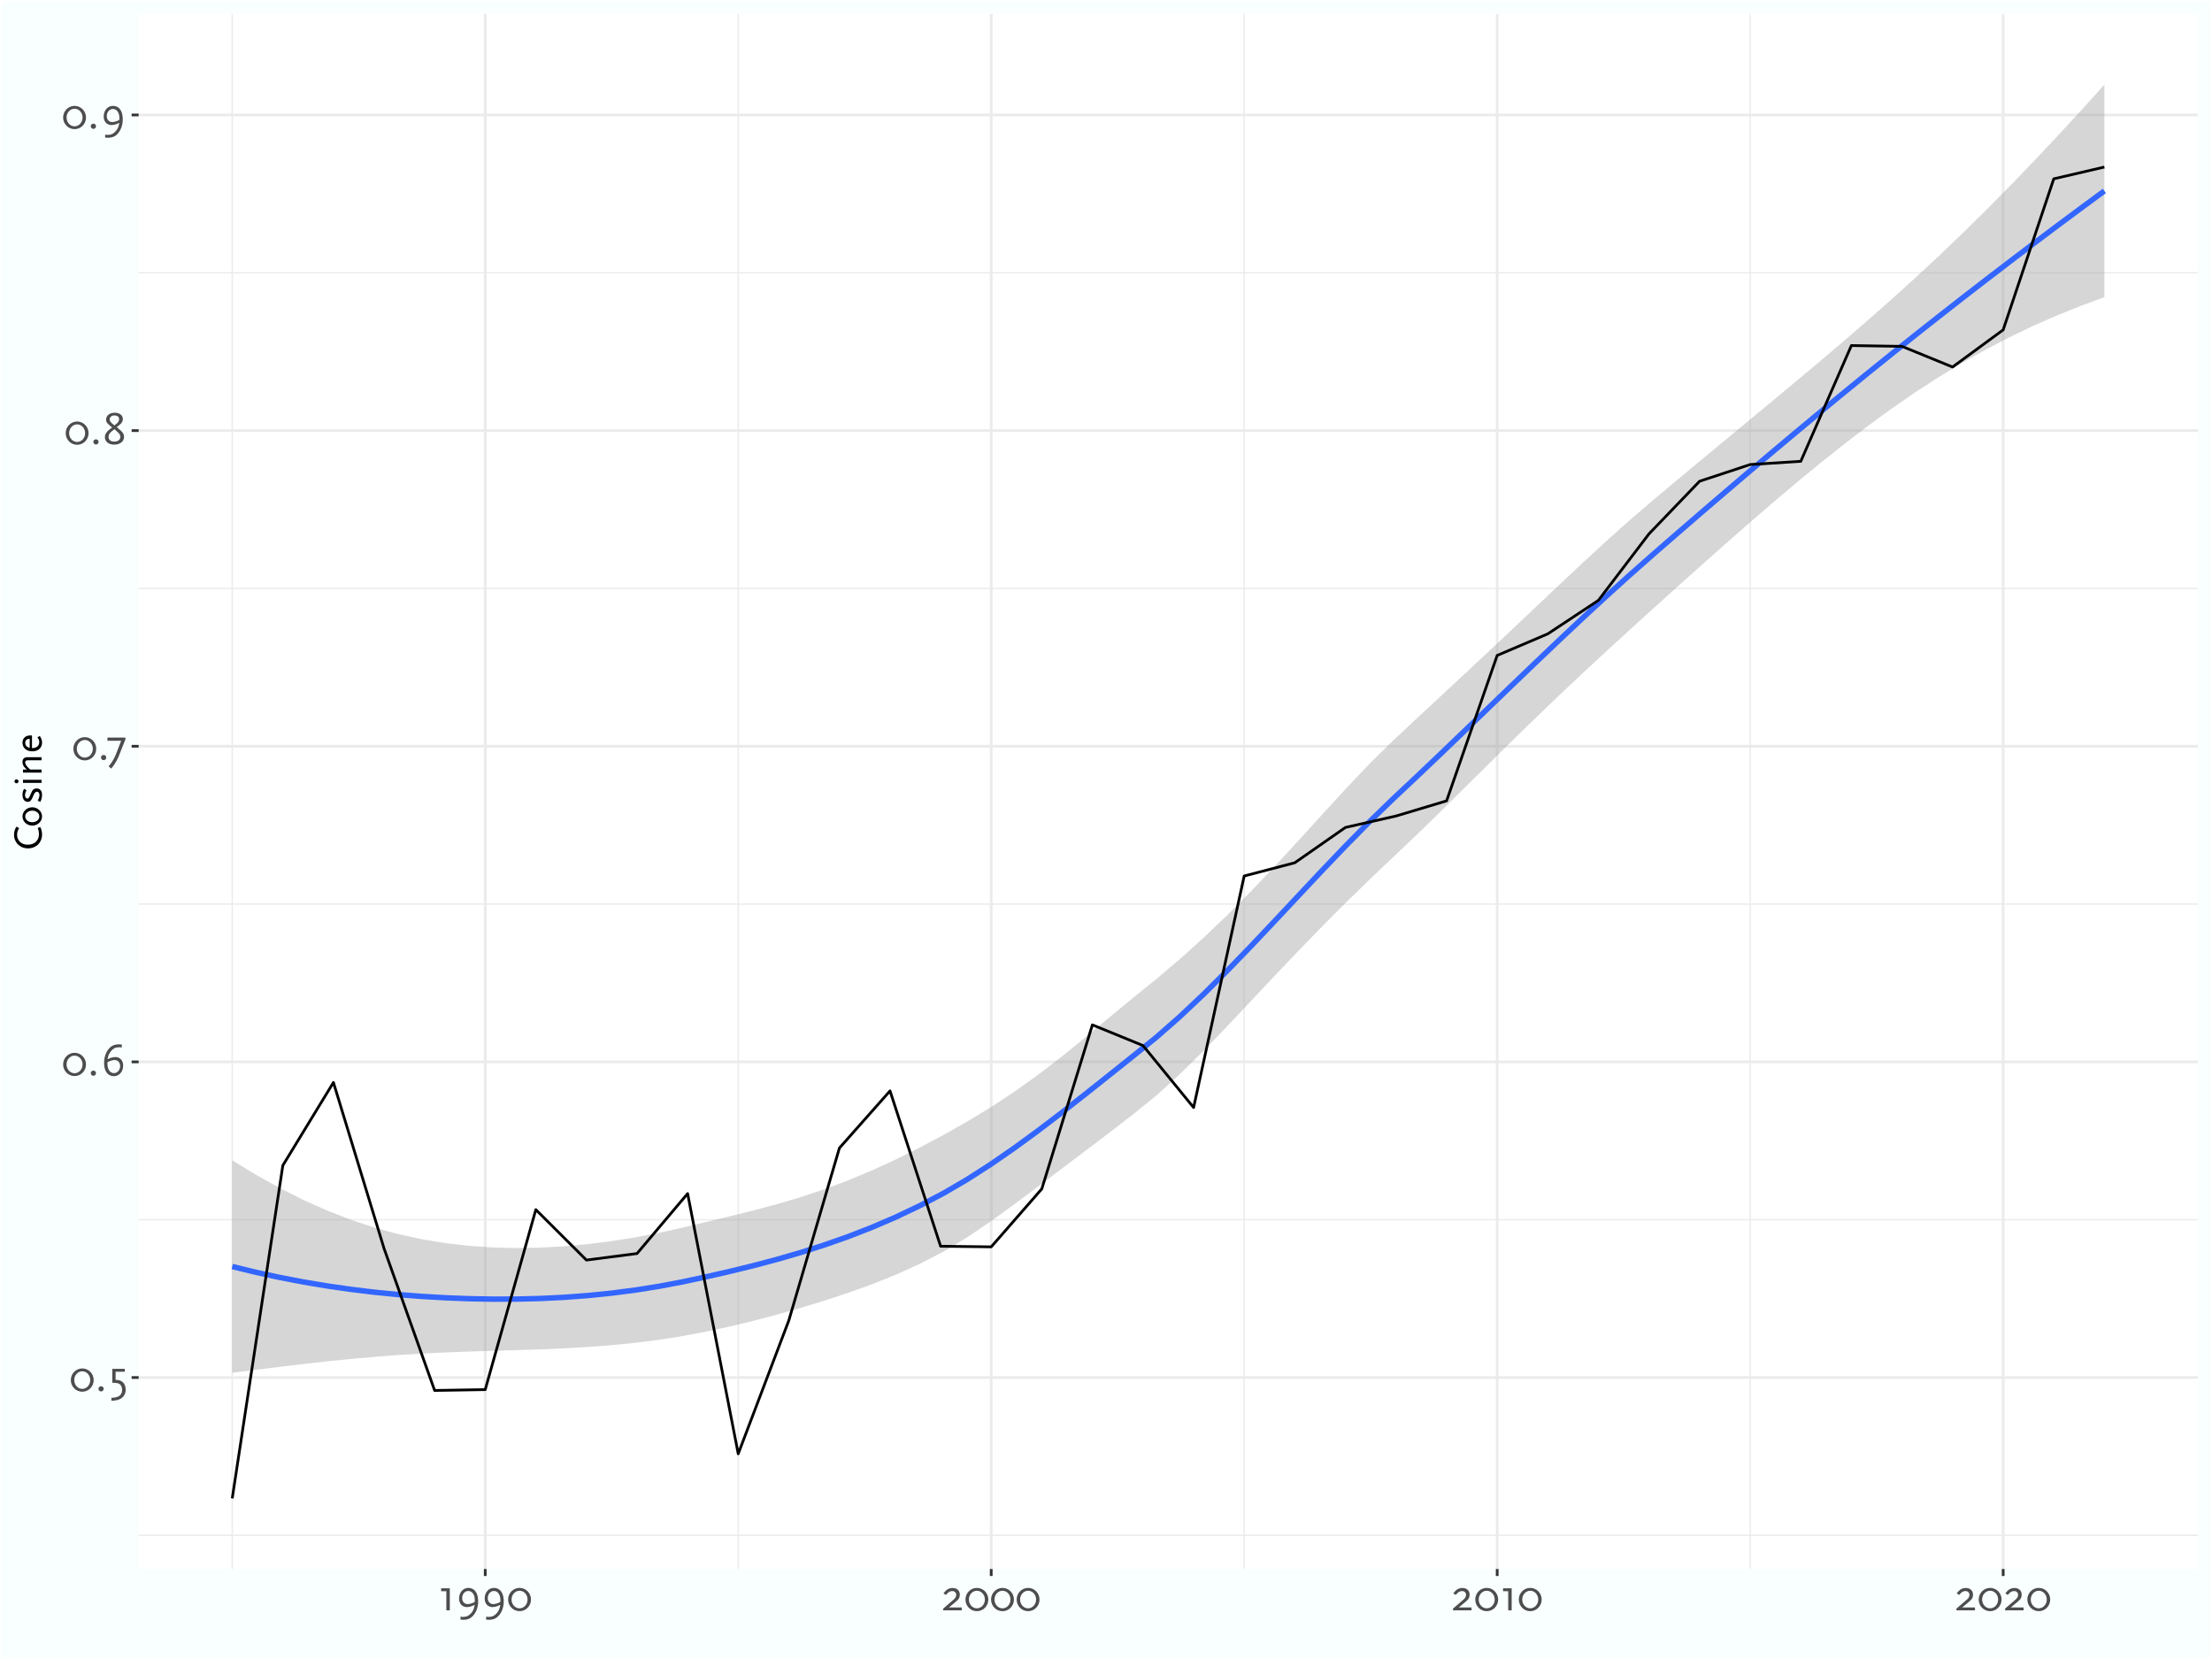 <?xml version="1.0" encoding="UTF-8"?>
<svg xmlns="http://www.w3.org/2000/svg" xmlns:xlink="http://www.w3.org/1999/xlink" width="864" height="648" viewBox="0 0 864 648">
<defs>
<g>
<g id="glyph-0-0">
<path d="M 1.547 0 L 8.266 0 L 8.266 -11.875 L 1.547 -11.875 Z M 2.578 -1.031 L 2.578 -10.859 L 7.234 -10.859 L 7.234 -1.031 Z M 2.578 -1.031 "/>
</g>
<g id="glyph-0-1">
<path d="M 9.375 -4.219 C 9.375 -6.734 7.375 -8.766 4.906 -8.766 C 2.438 -8.766 0.438 -6.734 0.438 -4.219 C 0.438 -1.703 2.438 0.328 4.906 0.328 C 7.375 0.328 9.375 -1.703 9.375 -4.219 Z M 8.031 -4.219 C 8.031 -2.328 6.625 -0.781 4.906 -0.781 C 3.188 -0.781 1.781 -2.328 1.781 -4.219 C 1.781 -6.125 3.188 -7.656 4.906 -7.656 C 6.625 -7.656 8.031 -6.125 8.031 -4.219 Z M 8.031 -4.219 "/>
</g>
<g id="glyph-0-2">
<path d="M 3.281 -0.812 C 3.281 -1.375 2.828 -1.812 2.266 -1.812 C 1.688 -1.812 1.234 -1.375 1.234 -0.812 C 1.234 -0.234 1.688 0.219 2.266 0.219 C 2.828 0.219 3.281 -0.234 3.281 -0.812 Z M 3.281 -0.812 "/>
</g>
<g id="glyph-0-3">
<path d="M 6.875 -0.453 C 6.875 -2.656 5.641 -4.094 3.641 -4.25 L 2.938 -4.297 L 2.938 -7.469 L 6.516 -7.469 L 6.516 -8.609 L 1.641 -8.609 L 1.641 -3.172 L 2.516 -3.125 C 3.625 -3.094 4.234 -2.922 4.688 -2.5 C 5.188 -2.016 5.469 -1.266 5.469 -0.359 C 5.469 1.016 4.75 2 3.484 2.391 C 2.828 2.594 2.484 2.641 1.297 2.719 L 1.297 3.859 C 2.375 3.797 2.734 3.766 3.344 3.641 C 4 3.516 4.594 3.281 5.062 2.969 C 6.203 2.234 6.875 0.969 6.875 -0.453 Z M 6.875 -0.453 "/>
</g>
<g id="glyph-0-4">
<path d="M 8.891 -3.781 C 8.891 -5.734 7.656 -7.109 5.828 -7.109 C 5.203 -7.109 4.516 -6.984 3.797 -6.703 C 3.562 -6.609 3.422 -6.531 2.766 -6.234 C 3.094 -7.844 3.359 -8.484 4.141 -9.406 C 4.688 -10.062 5.312 -10.531 5.938 -10.75 C 6.297 -10.859 6.844 -10.922 7.391 -10.922 C 7.719 -10.922 7.906 -10.922 8.359 -10.875 L 8.359 -11.984 C 7.781 -12.047 7.547 -12.062 7.188 -12.062 C 5.438 -12.062 4.188 -11.484 3.172 -10.188 C 2.031 -8.75 1.438 -6.891 1.438 -4.781 C 1.438 -1.578 2.891 0.375 5.25 0.375 C 7.359 0.375 8.891 -1.391 8.891 -3.781 Z M 7.703 -3.641 C 7.703 -2.047 6.656 -0.828 5.297 -0.828 C 3.781 -0.828 2.75 -2.25 2.75 -4.375 C 2.75 -4.547 2.75 -4.719 2.766 -5.094 C 3.531 -5.469 3.891 -5.609 4.5 -5.781 C 4.875 -5.875 5.312 -5.938 5.562 -5.938 C 6.797 -5.938 7.703 -4.969 7.703 -3.641 Z M 7.703 -3.641 "/>
</g>
<g id="glyph-0-5">
<path d="M 7.781 -7.922 L 7.781 -8.609 L 0.75 -8.609 L 0.75 -7.359 L 6.109 -7.359 L 4.047 -2.031 C 3.562 -0.781 2.734 0.703 1.906 1.766 C 1.766 1.969 1.516 2.25 1.188 2.625 L 2.234 3.516 C 3.219 2.297 3.547 1.812 4.234 0.594 C 4.625 -0.125 4.938 -0.781 5.172 -1.344 Z M 7.781 -7.922 "/>
</g>
<g id="glyph-0-6">
<path d="M 8.219 -2.688 C 8.219 -3.531 8.062 -3.984 7.469 -4.688 C 7.25 -4.953 7.031 -5.172 6.859 -5.312 L 5.375 -6.562 L 6.625 -7.578 C 7.375 -8.188 7.766 -8.906 7.766 -9.719 C 7.766 -11.203 6.469 -12.203 4.594 -12.203 C 2.594 -12.203 1.219 -11.094 1.219 -9.453 C 1.219 -8.656 1.5 -8.219 2.406 -7.438 L 3.578 -6.438 L 2.297 -5.453 C 1.875 -5.125 1.281 -4.406 1.047 -3.953 C 0.859 -3.594 0.75 -3.156 0.75 -2.656 C 0.75 -0.922 2.219 0.266 4.359 0.266 C 6.641 0.266 8.219 -0.953 8.219 -2.688 Z M 6.781 -2.812 C 6.781 -1.641 5.891 -0.922 4.406 -0.922 C 2.984 -0.922 2.172 -1.609 2.172 -2.812 C 2.172 -3.562 2.562 -4.234 3.344 -4.859 L 4.484 -5.781 L 5.609 -4.75 C 6.469 -4 6.781 -3.453 6.781 -2.812 Z M 6.312 -9.719 C 6.312 -9.125 6 -8.484 5.469 -8.047 L 4.484 -7.234 L 3.516 -8.047 C 2.922 -8.547 2.625 -9.047 2.625 -9.578 C 2.625 -10.469 3.391 -11.141 4.453 -11.141 C 5.594 -11.141 6.312 -10.578 6.312 -9.719 Z M 6.312 -9.719 "/>
</g>
<g id="glyph-0-7">
<path d="M 8.734 -3.578 C 8.734 -6.797 7.297 -8.766 4.906 -8.766 C 2.828 -8.766 1.281 -7 1.281 -4.594 C 1.281 -2.625 2.531 -1.266 4.344 -1.266 C 4.969 -1.266 5.672 -1.406 6.375 -1.688 C 6.609 -1.781 6.766 -1.859 7.391 -2.156 C 7.094 -0.516 6.828 0.109 6.047 1.047 C 5.484 1.688 4.875 2.156 4.25 2.359 C 3.875 2.484 3.328 2.562 2.766 2.562 C 2.453 2.562 2.266 2.531 1.844 2.484 L 1.844 3.625 C 2.406 3.672 2.625 3.688 2.984 3.688 C 4.734 3.688 6 3.094 7.016 1.797 C 8.141 0.375 8.734 -1.469 8.734 -3.578 Z M 7.422 -4 C 7.422 -3.812 7.422 -3.656 7.391 -3.281 C 6.656 -2.891 6.281 -2.734 5.688 -2.594 C 5.297 -2.484 4.875 -2.438 4.625 -2.438 C 3.359 -2.438 2.484 -3.406 2.484 -4.734 C 2.484 -6.344 3.531 -7.562 4.875 -7.562 C 6.406 -7.562 7.422 -6.141 7.422 -4 Z M 7.422 -4 "/>
</g>
<g id="glyph-0-8">
<path d="M 4.656 0 L 4.656 -8.609 L 1.281 -8.609 L 1.281 -7.469 L 3.312 -7.469 L 3.312 0 Z M 4.656 0 "/>
</g>
<g id="glyph-0-9">
<path d="M 7.984 0 L 7.984 -1.141 L 3 -1.141 L 5.328 -3.078 C 6.5 -4.062 6.797 -4.406 7.016 -4.953 C 7.156 -5.297 7.234 -5.688 7.234 -6.109 C 7.234 -7.703 6.141 -8.734 4.391 -8.734 C 3.547 -8.734 2.734 -8.453 2.156 -8.016 C 1.75 -7.688 1.672 -7.609 0.859 -6.672 L 1.781 -6 C 2.625 -6.906 2.688 -6.953 3.062 -7.203 C 3.359 -7.391 3.828 -7.531 4.25 -7.531 C 5.188 -7.531 5.828 -6.938 5.828 -6.047 C 5.828 -5.422 5.531 -4.812 4.938 -4.297 L 0.75 -0.688 L 0.75 0 Z M 7.984 0 "/>
</g>
<g id="glyph-1-0">
<path d="M 0 -1.375 L 0 -7.344 L -10.562 -7.344 L -10.562 -1.375 Z M -0.906 -2.281 L -9.641 -2.281 L -9.641 -6.438 L -0.906 -6.438 Z M -0.906 -2.281 "/>
</g>
<g id="glyph-1-1">
<path d="M -9.75 -9.312 C -10.109 -8.781 -10.219 -8.562 -10.406 -8.094 C -10.625 -7.469 -10.75 -6.797 -10.75 -6.109 C -10.75 -3.094 -8.422 -0.797 -5.328 -0.797 C -2.078 -0.797 0.203 -3.062 0.203 -6.234 C 0.203 -6.734 0.156 -7.172 0.031 -7.703 C -0.094 -8.219 -0.188 -8.484 -0.484 -9.125 L -1.5 -8.75 C -1.156 -7.906 -1.016 -7.219 -1.016 -6.312 C -1.016 -3.844 -2.75 -2.219 -5.406 -2.219 C -7.828 -2.219 -9.547 -3.828 -9.547 -6.062 C -9.547 -7.094 -9.312 -7.859 -8.75 -8.656 Z M -9.75 -9.312 "/>
</g>
<g id="glyph-1-2">
<path d="M -3.609 -7.844 C -5.719 -7.844 -7.438 -6.219 -7.438 -4.266 C -7.438 -2.297 -5.719 -0.688 -3.609 -0.688 C -1.531 -0.688 0.203 -2.297 0.203 -4.266 C 0.203 -6.219 -1.531 -7.844 -3.609 -7.844 Z M -3.609 -6.531 C -2.078 -6.531 -0.859 -5.531 -0.859 -4.266 C -0.859 -2.984 -2.078 -2 -3.609 -2 C -5.156 -2 -6.375 -2.984 -6.375 -4.266 C -6.375 -5.531 -5.156 -6.531 -3.609 -6.531 Z M -3.609 -6.531 "/>
</g>
<g id="glyph-1-3">
<path d="M -1.875 -6.188 C -3.016 -6.188 -3.5 -5.766 -4.141 -4.219 C -4.688 -2.906 -4.797 -2.719 -5.094 -2.438 C -5.203 -2.312 -5.359 -2.25 -5.531 -2.25 C -6.078 -2.25 -6.453 -2.781 -6.453 -3.594 C -6.453 -3.875 -6.406 -4.141 -6.312 -4.438 C -6.219 -4.797 -6.125 -5.016 -5.844 -5.469 L -6.812 -6.062 C -7.156 -5.453 -7.266 -5.203 -7.359 -4.656 C -7.422 -4.359 -7.438 -4.031 -7.438 -3.734 C -7.438 -2.031 -6.656 -0.969 -5.391 -0.969 C -4.516 -0.969 -4.016 -1.453 -3.422 -2.859 C -2.891 -4.156 -2.688 -4.5 -2.266 -4.781 C -2.156 -4.859 -1.953 -4.922 -1.781 -4.922 C -1.219 -4.922 -0.812 -4.391 -0.812 -3.641 C -0.812 -3.203 -0.922 -2.531 -1.312 -1.812 L -1.5 -1.438 L -0.5 -0.938 C -0.125 -1.656 -0.016 -1.969 0.109 -2.656 C 0.172 -3.031 0.203 -3.359 0.203 -3.656 C 0.203 -5.25 -0.578 -6.188 -1.875 -6.188 Z M -1.875 -6.188 "/>
</g>
<g id="glyph-1-4">
<path d="M 0 -2.578 L -7.25 -2.578 L -7.25 -1.375 L 0 -1.375 Z M -9.781 -2.766 C -10.203 -2.766 -10.562 -2.422 -10.562 -1.984 C -10.562 -1.547 -10.203 -1.203 -9.781 -1.203 C -9.344 -1.203 -8.984 -1.547 -8.984 -1.984 C -8.984 -2.422 -9.344 -2.766 -9.781 -2.766 Z M -9.781 -2.766 "/>
</g>
<g id="glyph-1-5">
<path d="M 0 -7.406 L -5.422 -7.406 C -6.781 -7.406 -7.438 -6.781 -7.438 -5.5 C -7.438 -4.828 -7.188 -4.109 -6.719 -3.562 C -6.438 -3.219 -6.281 -3.078 -5.734 -2.578 L -7.25 -2.578 L -7.25 -1.375 L 0 -1.375 L 0 -2.578 L -4.438 -2.578 C -5.828 -3.844 -6.375 -4.625 -6.375 -5.359 C -6.375 -5.703 -6.219 -5.984 -5.984 -6.094 C -5.781 -6.172 -5.609 -6.203 -5.141 -6.203 L 0 -6.203 Z M 0 -7.406 "/>
</g>
<g id="glyph-1-6">
<path d="M -3.734 -6.906 L -4.438 -6.906 C -6.234 -6.906 -7.438 -5.812 -7.438 -4.109 C -7.438 -2.047 -5.922 -0.688 -3.609 -0.688 C -1.328 -0.688 0.203 -2.047 0.203 -4.062 C 0.203 -5.016 0 -5.609 -0.672 -6.688 L -1.609 -6.203 C -1.078 -5.422 -0.891 -4.953 -0.891 -4.312 C -0.891 -2.844 -1.969 -1.953 -3.734 -1.953 Z M -4.625 -5.594 L -4.625 -2.047 C -5.75 -2.312 -6.359 -3.031 -6.359 -4.031 C -6.359 -5.031 -5.75 -5.578 -4.625 -5.594 Z M -4.625 -5.594 "/>
</g>
</g>
<clipPath id="clip-0">
<path clip-rule="nonzero" d="M 54.152 5.48 L 858.523 5.48 L 858.523 612.852 L 54.152 612.852 Z M 54.152 5.48 "/>
</clipPath>
<clipPath id="clip-1">
<path clip-rule="nonzero" d="M 54.152 599 L 858.523 599 L 858.523 600 L 54.152 600 Z M 54.152 599 "/>
</clipPath>
<clipPath id="clip-2">
<path clip-rule="nonzero" d="M 54.152 476 L 858.523 476 L 858.523 477 L 54.152 477 Z M 54.152 476 "/>
</clipPath>
<clipPath id="clip-3">
<path clip-rule="nonzero" d="M 54.152 352 L 858.523 352 L 858.523 354 L 54.152 354 Z M 54.152 352 "/>
</clipPath>
<clipPath id="clip-4">
<path clip-rule="nonzero" d="M 54.152 229 L 858.523 229 L 858.523 231 L 54.152 231 Z M 54.152 229 "/>
</clipPath>
<clipPath id="clip-5">
<path clip-rule="nonzero" d="M 54.152 106 L 858.523 106 L 858.523 107 L 54.152 107 Z M 54.152 106 "/>
</clipPath>
<clipPath id="clip-6">
<path clip-rule="nonzero" d="M 90 5.48 L 91 5.48 L 91 612.852 L 90 612.852 Z M 90 5.48 "/>
</clipPath>
<clipPath id="clip-7">
<path clip-rule="nonzero" d="M 288 5.48 L 289 5.48 L 289 612.852 L 288 612.852 Z M 288 5.48 "/>
</clipPath>
<clipPath id="clip-8">
<path clip-rule="nonzero" d="M 485 5.48 L 487 5.48 L 487 612.852 L 485 612.852 Z M 485 5.48 "/>
</clipPath>
<clipPath id="clip-9">
<path clip-rule="nonzero" d="M 683 5.48 L 684 5.48 L 684 612.852 L 683 612.852 Z M 683 5.48 "/>
</clipPath>
<clipPath id="clip-10">
<path clip-rule="nonzero" d="M 54.152 537 L 858.523 537 L 858.523 539 L 54.152 539 Z M 54.152 537 "/>
</clipPath>
<clipPath id="clip-11">
<path clip-rule="nonzero" d="M 54.152 414 L 858.523 414 L 858.523 416 L 54.152 416 Z M 54.152 414 "/>
</clipPath>
<clipPath id="clip-12">
<path clip-rule="nonzero" d="M 54.152 290 L 858.523 290 L 858.523 293 L 54.152 293 Z M 54.152 290 "/>
</clipPath>
<clipPath id="clip-13">
<path clip-rule="nonzero" d="M 54.152 167 L 858.523 167 L 858.523 169 L 54.152 169 Z M 54.152 167 "/>
</clipPath>
<clipPath id="clip-14">
<path clip-rule="nonzero" d="M 54.152 44 L 858.523 44 L 858.523 46 L 54.152 46 Z M 54.152 44 "/>
</clipPath>
<clipPath id="clip-15">
<path clip-rule="nonzero" d="M 188 5.48 L 191 5.48 L 191 612.852 L 188 612.852 Z M 188 5.48 "/>
</clipPath>
<clipPath id="clip-16">
<path clip-rule="nonzero" d="M 386 5.48 L 388 5.48 L 388 612.852 L 386 612.852 Z M 386 5.48 "/>
</clipPath>
<clipPath id="clip-17">
<path clip-rule="nonzero" d="M 584 5.48 L 586 5.48 L 586 612.852 L 584 612.852 Z M 584 5.48 "/>
</clipPath>
<clipPath id="clip-18">
<path clip-rule="nonzero" d="M 781 5.48 L 783 5.48 L 783 612.852 L 781 612.852 Z M 781 5.48 "/>
</clipPath>
</defs>
<rect x="-86.4" y="-64.8" width="1036.8" height="777.6" fill="rgb(100%, 100%, 100%)" fill-opacity="1"/>
<rect x="-86.4" y="-64.8" width="1036.8" height="777.6" fill="rgb(97.647%, 100%, 100%)" fill-opacity="1"/>
<path fill="none" stroke-width="1.067" stroke-linecap="round" stroke-linejoin="round" stroke="rgb(100%, 100%, 100%)" stroke-opacity="1" stroke-miterlimit="10" d="M 0 648 L 864 648 L 864 0 L 0 0 Z M 0 648 "/>
<g clip-path="url(#clip-0)">
<path fill-rule="nonzero" fill="rgb(100%, 100%, 100%)" fill-opacity="1" d="M 54.152 612.848 L 858.523 612.848 L 858.523 5.477 L 54.152 5.477 Z M 54.152 612.848 "/>
</g>
<g clip-path="url(#clip-1)">
<path fill="none" stroke-width="0.533" stroke-linecap="butt" stroke-linejoin="round" stroke="rgb(92.157%, 92.157%, 92.157%)" stroke-opacity="1" stroke-miterlimit="10" d="M 54.152 599.699 L 858.52 599.699 "/>
</g>
<g clip-path="url(#clip-2)">
<path fill="none" stroke-width="0.533" stroke-linecap="butt" stroke-linejoin="round" stroke="rgb(92.157%, 92.157%, 92.157%)" stroke-opacity="1" stroke-miterlimit="10" d="M 54.152 476.414 L 858.52 476.414 "/>
</g>
<g clip-path="url(#clip-3)">
<path fill="none" stroke-width="0.533" stroke-linecap="butt" stroke-linejoin="round" stroke="rgb(92.157%, 92.157%, 92.157%)" stroke-opacity="1" stroke-miterlimit="10" d="M 54.152 353.125 L 858.52 353.125 "/>
</g>
<g clip-path="url(#clip-4)">
<path fill="none" stroke-width="0.533" stroke-linecap="butt" stroke-linejoin="round" stroke="rgb(92.157%, 92.157%, 92.157%)" stroke-opacity="1" stroke-miterlimit="10" d="M 54.152 229.836 L 858.52 229.836 "/>
</g>
<g clip-path="url(#clip-5)">
<path fill="none" stroke-width="0.533" stroke-linecap="butt" stroke-linejoin="round" stroke="rgb(92.157%, 92.157%, 92.157%)" stroke-opacity="1" stroke-miterlimit="10" d="M 54.152 106.551 L 858.52 106.551 "/>
</g>
<g clip-path="url(#clip-6)">
<path fill="none" stroke-width="0.533" stroke-linecap="butt" stroke-linejoin="round" stroke="rgb(92.157%, 92.157%, 92.157%)" stroke-opacity="1" stroke-miterlimit="10" d="M 90.715 612.848 L 90.715 5.48 "/>
</g>
<g clip-path="url(#clip-7)">
<path fill="none" stroke-width="0.533" stroke-linecap="butt" stroke-linejoin="round" stroke="rgb(92.157%, 92.157%, 92.157%)" stroke-opacity="1" stroke-miterlimit="10" d="M 288.348 612.848 L 288.348 5.48 "/>
</g>
<g clip-path="url(#clip-8)">
<path fill="none" stroke-width="0.533" stroke-linecap="butt" stroke-linejoin="round" stroke="rgb(92.157%, 92.157%, 92.157%)" stroke-opacity="1" stroke-miterlimit="10" d="M 485.98 612.848 L 485.98 5.48 "/>
</g>
<g clip-path="url(#clip-9)">
<path fill="none" stroke-width="0.533" stroke-linecap="butt" stroke-linejoin="round" stroke="rgb(92.157%, 92.157%, 92.157%)" stroke-opacity="1" stroke-miterlimit="10" d="M 683.613 612.848 L 683.613 5.48 "/>
</g>
<g clip-path="url(#clip-10)">
<path fill="none" stroke-width="1.067" stroke-linecap="butt" stroke-linejoin="round" stroke="rgb(92.157%, 92.157%, 92.157%)" stroke-opacity="1" stroke-miterlimit="10" d="M 54.152 538.059 L 858.52 538.059 "/>
</g>
<g clip-path="url(#clip-11)">
<path fill="none" stroke-width="1.067" stroke-linecap="butt" stroke-linejoin="round" stroke="rgb(92.157%, 92.157%, 92.157%)" stroke-opacity="1" stroke-miterlimit="10" d="M 54.152 414.77 L 858.52 414.77 "/>
</g>
<g clip-path="url(#clip-12)">
<path fill="none" stroke-width="1.067" stroke-linecap="butt" stroke-linejoin="round" stroke="rgb(92.157%, 92.157%, 92.157%)" stroke-opacity="1" stroke-miterlimit="10" d="M 54.152 291.48 L 858.52 291.48 "/>
</g>
<g clip-path="url(#clip-13)">
<path fill="none" stroke-width="1.067" stroke-linecap="butt" stroke-linejoin="round" stroke="rgb(92.157%, 92.157%, 92.157%)" stroke-opacity="1" stroke-miterlimit="10" d="M 54.152 168.195 L 858.52 168.195 "/>
</g>
<g clip-path="url(#clip-14)">
<path fill="none" stroke-width="1.067" stroke-linecap="butt" stroke-linejoin="round" stroke="rgb(92.157%, 92.157%, 92.157%)" stroke-opacity="1" stroke-miterlimit="10" d="M 54.152 44.906 L 858.52 44.906 "/>
</g>
<g clip-path="url(#clip-15)">
<path fill="none" stroke-width="1.067" stroke-linecap="butt" stroke-linejoin="round" stroke="rgb(92.157%, 92.157%, 92.157%)" stroke-opacity="1" stroke-miterlimit="10" d="M 189.531 612.848 L 189.531 5.48 "/>
</g>
<g clip-path="url(#clip-16)">
<path fill="none" stroke-width="1.067" stroke-linecap="butt" stroke-linejoin="round" stroke="rgb(92.157%, 92.157%, 92.157%)" stroke-opacity="1" stroke-miterlimit="10" d="M 387.164 612.848 L 387.164 5.48 "/>
</g>
<g clip-path="url(#clip-17)">
<path fill="none" stroke-width="1.067" stroke-linecap="butt" stroke-linejoin="round" stroke="rgb(92.157%, 92.157%, 92.157%)" stroke-opacity="1" stroke-miterlimit="10" d="M 584.797 612.848 L 584.797 5.48 "/>
</g>
<g clip-path="url(#clip-18)">
<path fill="none" stroke-width="1.067" stroke-linecap="butt" stroke-linejoin="round" stroke="rgb(92.157%, 92.157%, 92.157%)" stroke-opacity="1" stroke-miterlimit="10" d="M 782.43 612.848 L 782.43 5.48 "/>
</g>
<path fill-rule="nonzero" fill="rgb(60%, 60%, 60%)" fill-opacity="0.4" d="M 90.715 453.215 L 99.969 458.871 L 109.227 464.031 L 118.48 468.684 L 127.738 472.816 L 136.996 476.422 L 146.25 479.496 L 155.508 482.035 L 164.762 484.051 L 174.02 485.57 L 183.277 486.629 L 192.531 487.258 L 201.789 487.48 L 211.043 487.316 L 220.301 486.801 L 229.559 485.949 L 238.812 484.785 L 248.07 483.32 L 257.324 481.562 L 266.582 479.52 L 275.84 477.297 L 285.094 475.082 L 294.352 472.785 L 303.605 470.312 L 312.863 467.566 L 322.121 464.477 L 331.375 461.008 L 340.633 457.141 L 349.887 452.891 L 359.145 448.289 L 368.402 443.371 L 377.656 438.148 L 386.914 432.543 L 396.168 426.461 L 405.426 419.844 L 414.684 412.715 L 423.938 405.195 L 433.195 397.484 L 442.453 389.844 L 451.707 382.379 L 460.965 374.516 L 470.219 366.172 L 479.477 357.336 L 488.734 348.027 L 497.988 338.297 L 507.246 328.254 L 516.5 318.074 L 525.758 307.988 L 535.016 298.246 L 544.27 289.113 L 553.527 280.484 L 562.781 271.883 L 572.039 263.273 L 581.297 254.621 L 590.551 245.914 L 599.809 237.16 L 609.062 228.41 L 618.32 219.727 L 627.578 211.207 L 636.832 202.941 L 646.09 195.023 L 655.344 187.27 L 664.602 179.562 L 673.859 171.891 L 683.113 164.234 L 692.371 156.57 L 701.625 148.871 L 710.883 141.105 L 720.141 133.242 L 729.395 125.242 L 738.652 117.074 L 747.906 108.707 L 757.164 100.105 L 766.422 91.25 L 775.676 82.141 L 784.934 72.781 L 794.191 63.184 L 803.445 53.355 L 812.703 43.32 L 821.957 33.086 L 821.957 116.078 L 812.703 119.48 L 803.445 123.207 L 794.191 127.273 L 784.934 131.707 L 775.676 136.523 L 766.422 141.73 L 757.164 147.34 L 747.906 153.352 L 738.652 159.754 L 729.395 166.52 L 720.141 173.609 L 710.883 180.984 L 701.625 188.605 L 692.371 196.426 L 683.113 204.414 L 673.859 212.531 L 664.602 220.746 L 655.344 229.035 L 646.09 237.375 L 636.832 245.766 L 627.578 254.246 L 618.32 262.828 L 609.062 271.547 L 599.809 280.414 L 590.551 289.43 L 581.297 298.559 L 572.039 307.742 L 562.781 316.898 L 553.527 325.914 L 544.27 334.684 L 535.016 343.477 L 525.758 352.508 L 516.5 361.781 L 507.246 371.297 L 497.988 381.02 L 488.734 390.871 L 479.477 400.707 L 470.219 410.312 L 460.965 419.453 L 451.707 427.859 L 442.453 435.359 L 433.195 442.504 L 423.938 449.523 L 414.684 456.504 L 405.426 463.473 L 396.168 470.391 L 386.914 477.098 L 377.656 483.367 L 368.402 488.941 L 359.145 493.719 L 349.887 497.906 L 340.633 501.613 L 331.375 504.945 L 322.121 507.992 L 312.863 510.816 L 303.605 513.445 L 294.352 515.887 L 285.094 518.121 L 275.84 520.121 L 266.582 521.871 L 257.324 523.328 L 248.07 524.504 L 238.812 525.426 L 229.559 526.133 L 220.301 526.66 L 211.043 527.055 L 201.789 527.359 L 192.531 527.625 L 183.277 527.906 L 174.02 528.25 L 164.762 528.699 L 155.508 529.27 L 146.25 529.973 L 136.996 530.805 L 127.738 531.742 L 118.48 532.777 L 109.227 533.883 L 99.969 535.031 L 90.715 536.203 Z M 90.715 453.215 "/>
<path fill="none" stroke-width="2.134" stroke-linecap="butt" stroke-linejoin="round" stroke="rgb(20%, 40%, 100%)" stroke-opacity="1" stroke-miterlimit="10" d="M 90.715 494.707 L 99.969 496.953 L 109.227 498.957 L 118.48 500.73 L 127.738 502.281 L 136.996 503.613 L 146.25 504.734 L 155.508 505.652 L 164.762 506.375 L 174.02 506.91 L 183.277 507.27 L 192.531 507.441 L 201.789 507.418 L 211.043 507.188 L 220.301 506.73 L 229.559 506.043 L 238.812 505.105 L 248.07 503.91 L 257.324 502.445 L 266.582 500.695 L 275.84 498.711 L 285.094 496.602 L 294.352 494.336 L 303.605 491.879 L 312.863 489.191 L 322.121 486.234 L 331.375 482.977 L 340.633 479.375 L 349.887 475.398 L 359.145 471.004 L 368.402 466.156 L 377.656 460.758 L 386.914 454.82 L 396.168 448.426 L 405.426 441.66 L 414.684 434.609 L 423.938 427.359 L 433.195 419.996 L 442.453 412.602 L 451.707 405.117 L 460.965 396.984 L 470.219 388.242 L 479.477 379.023 L 488.734 369.449 L 497.988 359.66 L 507.246 349.773 L 516.5 339.926 L 525.758 330.246 L 535.016 320.859 L 544.27 311.898 L 553.527 303.199 L 562.781 294.391 L 572.039 285.508 L 581.297 276.59 L 590.551 267.672 L 599.809 258.789 L 609.062 249.977 L 618.32 241.277 L 627.578 232.727 L 636.832 224.355 L 646.09 216.199 L 655.344 208.152 L 664.602 200.152 L 673.859 192.211 L 683.113 184.324 L 692.371 176.5 L 701.625 168.738 L 710.883 161.047 L 720.141 153.426 L 729.395 145.879 L 738.652 138.414 L 747.906 131.031 L 757.164 123.723 L 766.422 116.492 L 775.676 109.332 L 784.934 102.246 L 794.191 95.23 L 803.445 88.281 L 812.703 81.398 L 821.957 74.582 "/>
<path fill="none" stroke-width="1.067" stroke-linecap="butt" stroke-linejoin="round" stroke="rgb(0%, 0%, 0%)" stroke-opacity="1" stroke-miterlimit="10" d="M 90.715 585.242 L 110.477 455.215 L 130.238 422.801 L 150.004 487.641 L 169.766 543.109 L 189.531 542.777 L 209.293 472.48 L 229.059 492.18 L 248.82 489.629 L 268.582 466.215 L 288.348 567.848 L 308.109 515.77 L 327.875 448.418 L 347.637 426.098 L 367.398 486.773 L 387.164 487.016 L 406.926 464.367 L 426.691 400.309 L 446.453 408.395 L 466.219 432.59 L 485.98 342.16 L 505.742 336.992 L 525.508 323.203 L 545.27 318.734 L 565.035 312.812 L 584.797 256.008 L 604.562 247.582 L 624.324 234.504 L 644.086 208.531 L 663.852 187.973 L 683.613 181.449 L 703.379 180.195 L 723.141 134.973 L 742.906 135.289 L 762.668 143.355 L 782.43 128.844 L 802.195 69.852 L 821.957 65.25 "/>
<g fill="rgb(30.196%, 30.196%, 30.196%)" fill-opacity="1">
<use xlink:href="#glyph-0-1" x="27.219" y="543.271"/>
<use xlink:href="#glyph-0-2" x="37.219" y="543.271"/>
<use xlink:href="#glyph-0-3" x="42.219" y="543.271"/>
</g>
<g fill="rgb(30.196%, 30.196%, 30.196%)" fill-opacity="1">
<use xlink:href="#glyph-0-1" x="24.219" y="419.981"/>
<use xlink:href="#glyph-0-2" x="34.219" y="419.981"/>
<use xlink:href="#glyph-0-4" x="39.219" y="419.981"/>
</g>
<g fill="rgb(30.196%, 30.196%, 30.196%)" fill-opacity="1">
<use xlink:href="#glyph-0-1" x="28.219" y="296.692"/>
<use xlink:href="#glyph-0-2" x="38.219" y="296.692"/>
<use xlink:href="#glyph-0-5" x="41.219" y="296.692"/>
</g>
<g fill="rgb(30.196%, 30.196%, 30.196%)" fill-opacity="1">
<use xlink:href="#glyph-0-1" x="25.219" y="173.407"/>
<use xlink:href="#glyph-0-2" x="35.219" y="173.407"/>
<use xlink:href="#glyph-0-6" x="40.219" y="173.407"/>
</g>
<g fill="rgb(30.196%, 30.196%, 30.196%)" fill-opacity="1">
<use xlink:href="#glyph-0-1" x="24.219" y="50.118"/>
<use xlink:href="#glyph-0-2" x="34.219" y="50.118"/>
<use xlink:href="#glyph-0-7" x="39.219" y="50.118"/>
</g>
<path fill="none" stroke-width="1.067" stroke-linecap="butt" stroke-linejoin="round" stroke="rgb(20%, 20%, 20%)" stroke-opacity="1" stroke-miterlimit="10" d="M 51.41 538.059 L 54.152 538.059 "/>
<path fill="none" stroke-width="1.067" stroke-linecap="butt" stroke-linejoin="round" stroke="rgb(20%, 20%, 20%)" stroke-opacity="1" stroke-miterlimit="10" d="M 51.41 414.77 L 54.152 414.77 "/>
<path fill="none" stroke-width="1.067" stroke-linecap="butt" stroke-linejoin="round" stroke="rgb(20%, 20%, 20%)" stroke-opacity="1" stroke-miterlimit="10" d="M 51.41 291.48 L 54.152 291.48 "/>
<path fill="none" stroke-width="1.067" stroke-linecap="butt" stroke-linejoin="round" stroke="rgb(20%, 20%, 20%)" stroke-opacity="1" stroke-miterlimit="10" d="M 51.41 168.195 L 54.152 168.195 "/>
<path fill="none" stroke-width="1.067" stroke-linecap="butt" stroke-linejoin="round" stroke="rgb(20%, 20%, 20%)" stroke-opacity="1" stroke-miterlimit="10" d="M 51.41 44.906 L 54.152 44.906 "/>
<path fill="none" stroke-width="1.067" stroke-linecap="butt" stroke-linejoin="round" stroke="rgb(20%, 20%, 20%)" stroke-opacity="1" stroke-miterlimit="10" d="M 189.531 615.59 L 189.531 612.848 "/>
<path fill="none" stroke-width="1.067" stroke-linecap="butt" stroke-linejoin="round" stroke="rgb(20%, 20%, 20%)" stroke-opacity="1" stroke-miterlimit="10" d="M 387.164 615.59 L 387.164 612.848 "/>
<path fill="none" stroke-width="1.067" stroke-linecap="butt" stroke-linejoin="round" stroke="rgb(20%, 20%, 20%)" stroke-opacity="1" stroke-miterlimit="10" d="M 584.797 615.59 L 584.797 612.848 "/>
<path fill="none" stroke-width="1.067" stroke-linecap="butt" stroke-linejoin="round" stroke="rgb(20%, 20%, 20%)" stroke-opacity="1" stroke-miterlimit="10" d="M 782.43 615.59 L 782.43 612.848 "/>
<g fill="rgb(30.196%, 30.196%, 30.196%)" fill-opacity="1">
<use xlink:href="#glyph-0-8" x="171.031" y="628.993"/>
<use xlink:href="#glyph-0-7" x="178.031" y="628.993"/>
<use xlink:href="#glyph-0-7" x="188.031" y="628.993"/>
<use xlink:href="#glyph-0-1" x="198.031" y="628.993"/>
</g>
<g fill="rgb(30.196%, 30.196%, 30.196%)" fill-opacity="1">
<use xlink:href="#glyph-0-9" x="367.664" y="628.993"/>
<use xlink:href="#glyph-0-1" x="376.664" y="628.993"/>
<use xlink:href="#glyph-0-1" x="386.664" y="628.993"/>
<use xlink:href="#glyph-0-1" x="396.664" y="628.993"/>
</g>
<g fill="rgb(30.196%, 30.196%, 30.196%)" fill-opacity="1">
<use xlink:href="#glyph-0-9" x="566.797" y="628.993"/>
<use xlink:href="#glyph-0-1" x="575.797" y="628.993"/>
<use xlink:href="#glyph-0-8" x="585.797" y="628.993"/>
<use xlink:href="#glyph-0-1" x="592.797" y="628.993"/>
</g>
<g fill="rgb(30.196%, 30.196%, 30.196%)" fill-opacity="1">
<use xlink:href="#glyph-0-9" x="763.43" y="628.993"/>
<use xlink:href="#glyph-0-1" x="772.43" y="628.993"/>
<use xlink:href="#glyph-0-9" x="782.43" y="628.993"/>
<use xlink:href="#glyph-0-1" x="791.43" y="628.993"/>
</g>
<g fill="rgb(0%, 0%, 0%)" fill-opacity="1">
<use xlink:href="#glyph-1-1" x="16.225" y="332.164"/>
<use xlink:href="#glyph-1-2" x="16.225" y="323.164"/>
<use xlink:href="#glyph-1-3" x="16.225" y="314.164"/>
<use xlink:href="#glyph-1-4" x="16.225" y="307.164"/>
<use xlink:href="#glyph-1-5" x="16.225" y="303.164"/>
<use xlink:href="#glyph-1-6" x="16.225" y="294.164"/>
</g>
</svg>

